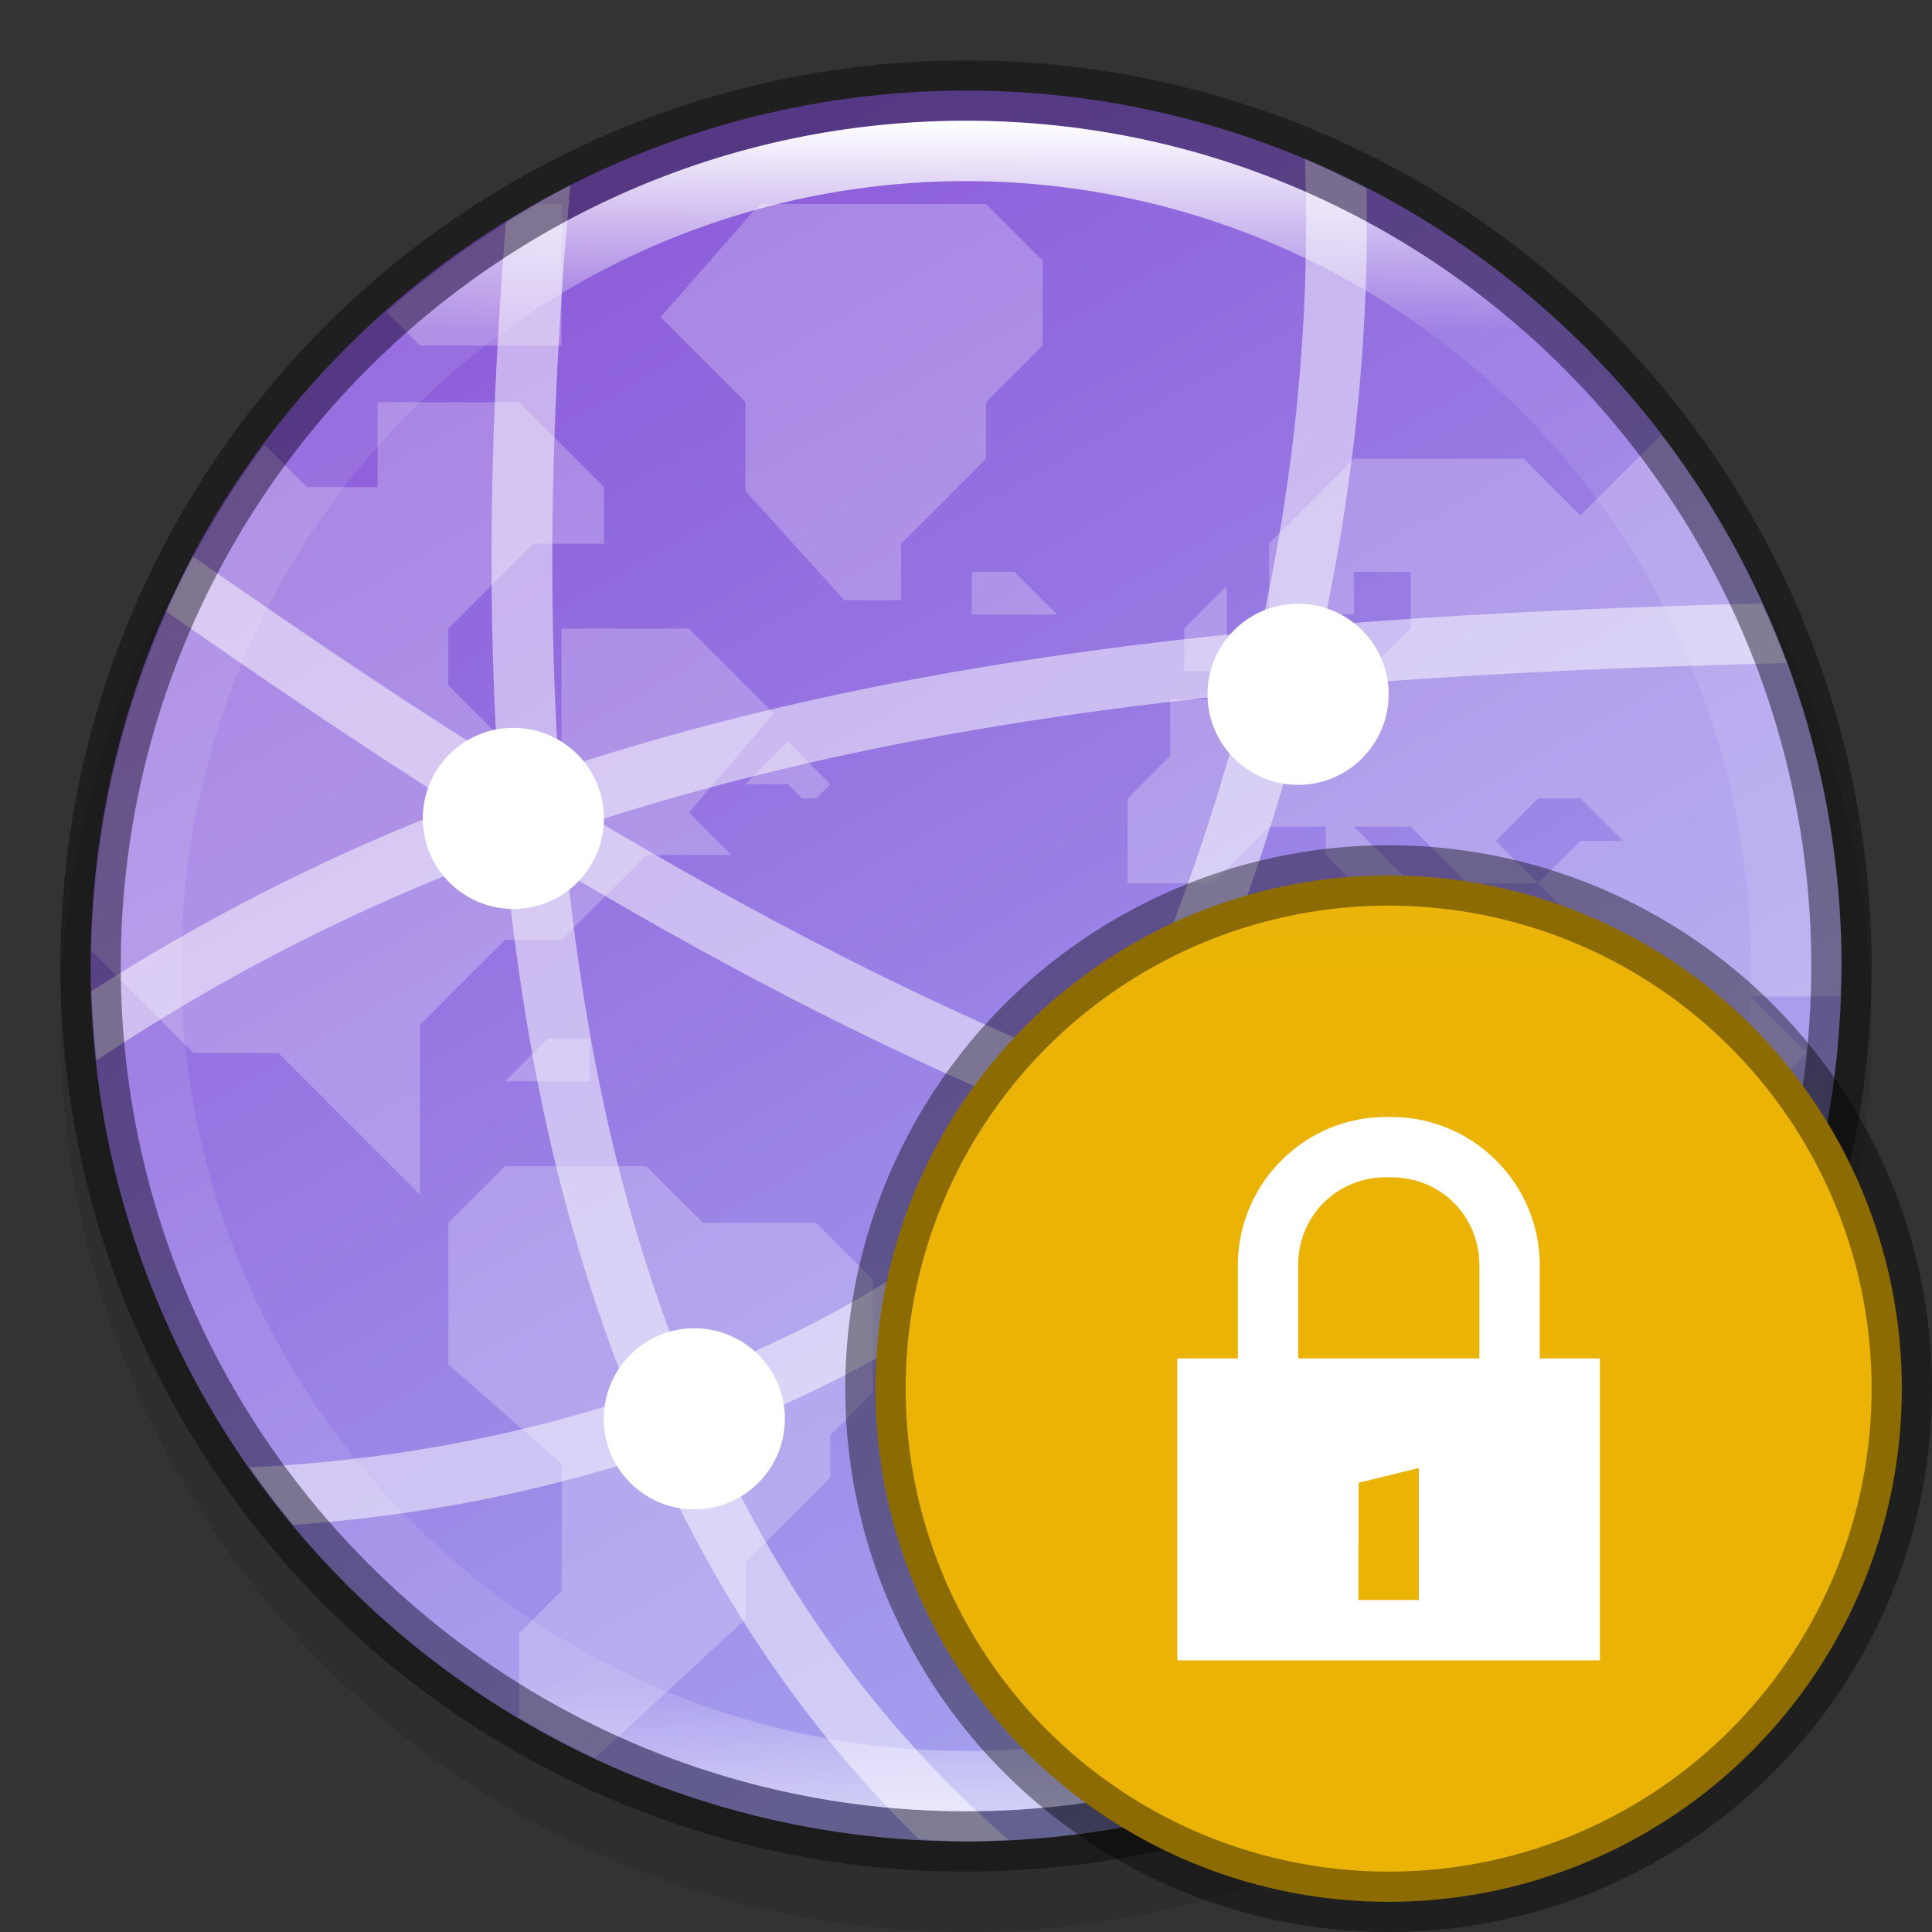 <svg width="32" height="32" version="1" xmlns="http://www.w3.org/2000/svg" xmlns:xlink="http://www.w3.org/1999/xlink">
 <rect width="100%" height="100%" fill="#333333" stroke="none"/>
 <defs>
  <linearGradient id="linearGradient8588-0" x1="13.735" x2="38.1" y1="249.69" y2="292.77" gradientTransform="matrix(.609 0 0 .609 .856 -149.71)" gradientUnits="userSpaceOnUse">
   <stop stop-color="#8c59d9" offset="0"/>
   <stop stop-color="#a7a7f1" offset="1"/>
  </linearGradient>
  <clipPath id="clipPath1205-2">
   <path d="m341.12 133.5c9.081 0 10.379 1.295 10.379 10.367v8.266c0 9.073-1.298 10.367-10.379 10.367h-10.242c-9.081 0-10.379-1.295-10.379-10.367v-8.266c0-9.073 1.298-10.367 10.379-10.367z" fill="#325fd1"/>
  </clipPath>
  <linearGradient id="linearGradient8590-3" x1="96" x2="96" y1="4" y2="188" gradientTransform="matrix(.152 0 0 .152 1.391 1.391)" gradientUnits="userSpaceOnUse">
   <stop stop-color="#fff" offset="0"/>
   <stop stop-color="#fff" stop-opacity=".098" offset=".125"/>
   <stop stop-color="#fff" stop-opacity=".098" offset=".925"/>
   <stop stop-color="#fff" stop-opacity=".498" offset="1"/>
  </linearGradient>
  <linearGradient id="linearGradient1276" x1="344" x2="366" y1="94" y2="94" gradientTransform="matrix(.714 0 0 .714 -244.57 -76.143)" gradientUnits="userSpaceOnUse">
   <stop stop-color="#fff" offset="0"/>
   <stop stop-color="#fff" stop-opacity="0" offset="1"/>
  </linearGradient>
 </defs>
 <circle transform="scale(-1)" cx="-16" cy="-17" r="15" enable-background="new" opacity=".1"/>
 <circle cx="16" cy="16" r="14.5" enable-background="new" fill="url(#linearGradient8588-0)"/>
 <path transform="translate(-320,-132)" d="m328.91 135.38a14.5 14.5 0 0 0-2.51 1.787l0.557 0.557h2.344v-2.344zm3.672 0-1.641 1.875 1.406 1.406v1.471l1.641 1.811h0.938v-0.938l1.406-1.406v-0.938l0.938-0.938v-1.406l-0.938-0.938zm-6.328 3.281v1.406h-1.172l-0.701-0.701a14.5 14.5 0 0 0-2.865 8.385l1.691 1.691h1.406l2.344 2.344v-2.812l1.406-1.406h0.938l1.406-1.406h1.406l-0.703-0.703 1.406-1.641-1.406-1.406h-2.109v1.875h-0.938l-0.938-0.938v-0.938l1.406-1.406h1.172v-0.938l-1.406-1.406zm21.258 0.539-1.336 1.336-0.938-0.938h-2.812l-1.406 1.406v1.172h1.406v-0.703h0.938v0.938l-0.469 0.469-1.875 0.031-0.703 0.672h-0.938v0.938l-0.703 0.703v1.406h1.406l0.938-0.938h0.938v0.469l0.938 0.938h0.469v-0.469l-0.938-0.938h0.938l0.938 0.938h1.172l-0.703-0.703 0.703-0.703h0.703l0.703 0.703h-0.703l-0.703 0.703 0.691 0.691 0.012 0.715h-0.938l2.812 2.812h0.469l0.469-0.469 0.938-0.938-0.938-0.938h1.49a14.5 14.5 0 0 0 0.025-0.5 14.5 14.5 0 0 0-2.992-8.805zm-2.273 8.836h-2.812l-0.469-0.469h-2.812l-1.641 1.641v2.344l1.172 1.172h1.641l0.703 0.703v0.703l0.469 0.469v2.812l1.779 1.881 2.939-2.939-0.031-2.691 2.344-2.344h-0.938l-2.344-2.344zm-9.141-6.562v0.703h1.406l-0.703-0.703zm4.219 0.234-0.703 0.703v0.703h0.703zm-7.266 2.578-0.703 0.703h0.703l0.234 0.234h0.234l0.234-0.234zm-3.984 4.922-0.703 0.703h1.406v-0.703zm-0.703 2.109-0.938 0.938v2.344l1.881 1.648-6e-3 2.102-0.703 0.703v1.398a14.5 14.5 0 0 0 1.258 0.668l2.492-2.301v-0.938l1.406-1.406v-0.703l0.703-0.703v-1.875l-0.938-0.938h-1.875l-0.938-0.938zm19.453 3.281-0.938 0.875v1.469h0.521a14.5 14.5 0 0 0 0.416-0.547z" clip-path="url(#clipPath1205-2)" color="#000000" fill="#fff" opacity=".24"/>
 <path d="m21.615 2.633c0.095 2.68-0.179 5.295-0.74 7.824-4.083 0.393-7.964 1.077-11.617 2.287-0.207-3.092-0.11-6.352 0.189-9.676a14.5 14.5 0 0 0-1.066 0.607c-0.249 3.045-0.318 6.038-0.139 8.91-1.744-1.093-3.413-2.23-5.047-3.369a14.5 14.5 0 0 0-0.443 0.912c1.558 1.086 3.151 2.173 4.818 3.223-2.099 0.809-4.117 1.821-6.055 3.066a14.5 14.5 0 0 0 0.086 1.145c2.143-1.434 4.395-2.565 6.76-3.441 0.148 1.539 0.369 3.041 0.686 4.488 0.347 1.588 0.819 3.106 1.4 4.555-0.834 0.269-1.666 0.491-2.475 0.658-1.393 0.288-2.709 0.432-3.838 0.48a14.5 14.5 0 0 0 0.723 0.955c1.018-0.073 2.134-0.211 3.316-0.455 0.866-0.179 1.763-0.417 2.662-0.709 1.074 2.385 2.51 4.537 4.383 6.367a14.5 14.5 0 0 0 0.781 0.039 14.5 14.5 0 0 0 0.709-0.025c-2.153-1.865-3.762-4.136-4.934-6.717 2.567-0.961 5.094-2.444 7.014-4.699 3.395 1.262 6.951 2.118 10.664 2.322a14.5 14.5 0 0 0 0.357-0.984c-3.642-0.165-7.148-0.985-10.508-2.221 1.002-2.164 1.809-4.436 2.385-6.787 2.544-0.223 5.187-0.336 7.904-0.406a14.5 14.5 0 0 0-0.416-0.988c-2.476 0.068-4.903 0.168-7.252 0.365 0.497-2.343 0.758-4.761 0.713-7.236a14.5 14.5 0 0 0-1.022-0.49zm-0.977 8.854c-0.56 2.191-1.33 4.313-2.275 6.344-2.943-1.158-5.768-2.627-8.471-4.236 3.374-1.085 6.959-1.727 10.746-2.107zm-11.238 2.986c2.663 1.586 5.454 3.039 8.371 4.203-1.758 1.946-4.037 3.281-6.381 4.156-0.566-1.403-1.027-2.88-1.367-4.438-0.276-1.264-0.48-2.576-0.623-3.922z" color="#000000" color-rendering="auto" dominant-baseline="auto" fill="#fff" fill-rule="evenodd" image-rendering="auto" opacity=".5" shape-rendering="auto" solid-color="#000000" style="font-feature-settings:normal;font-variant-alternates:normal;font-variant-caps:normal;font-variant-ligatures:normal;font-variant-numeric:normal;font-variant-position:normal;isolation:auto;mix-blend-mode:normal;shape-padding:0;text-decoration-color:#000000;text-decoration-line:none;text-decoration-style:solid;text-indent:0;text-orientation:mixed;text-transform:none;white-space:normal"/>
 <circle cx="8.503" cy="13.555" r="1.5" enable-background="new" fill="#fff"/>
 <circle cx="11.5" cy="23.5" r="1.5" enable-background="new" fill="#fff"/>
 <circle cx="21.5" cy="11.5" r="1.5" enable-background="new" fill="#fff"/>
 <circle cx="18.5" cy="18.5" r="1.5" enable-background="new" fill="#fff"/>
 <circle cx="16" cy="16" r="14.5" enable-background="new" fill="none" opacity=".4" stroke="#000" stroke-dashoffset="6.6" stroke-linejoin="round"/>
 <path d="m16 2c-7.732 0-14 6.268-14 14s6.268 14 14 14c7.732 0 14-6.268 14-14s-6.268-14-14-14zm0 1a13 13 0 0 1 13 13 13 13 0 0 1-13 13 13 13 0 0 1-13-13 13 13 0 0 1 13-13z" enable-background="new" fill="url(#linearGradient8590-3)"/>
 <ellipse cx="23" cy="23" rx="8.5" ry="8.5" enable-background="new" fill="#eab305" stroke="#000" stroke-dashoffset="1" stroke-linecap="round" stroke-linejoin="round" stroke-opacity=".4"/>
 <circle transform="rotate(90)" cx="23" cy="-23" r="7.5" enable-background="new" fill="none" opacity=".3" stroke="url(#linearGradient1276)" stroke-dashoffset="1" stroke-linecap="round" stroke-linejoin="round" stroke-opacity=".4"/>
 <g transform="translate(-320,-132)" enable-background="new" fill="#fff">
  <path d="m339.5 154.5v5h7v-5zm4 1.815v2.186h-1v-1.941z"/>
  <path d="m342.96 150.5c-1.353 0-2.457 1.104-2.457 2.457v2.176c0 1.156 0.803 2.127 1.883 2.385a0.5 0.5 0 0 0 0.117 0.014v-0.98l1-0.244v1.225a0.5 0.5 0 0 0 0.117-0.014c1.08-0.258 1.883-1.229 1.883-2.385v-2.176c0-1.353-1.104-2.457-2.457-2.457zm0 1h0.086c0.817 0 1.457 0.641 1.457 1.457v2.176c0 0.436-0.222 0.774-0.52 1.037a0.5 0.5 0 0 0-0.6-0.35l-1 0.244a0.5 0.5 0 0 0-0.266 0.166c-0.348-0.263-0.615-0.62-0.615-1.098v-2.176c0-0.817 0.641-1.457 1.457-1.457z" color="#000000" color-rendering="auto" dominant-baseline="auto" enable-background="accumulate" image-rendering="auto" shape-rendering="auto" solid-color="#000000" style="font-feature-settings:normal;font-variant-alternates:normal;font-variant-caps:normal;font-variant-ligatures:normal;font-variant-numeric:normal;font-variant-position:normal;isolation:auto;mix-blend-mode:normal;shape-padding:0;text-decoration-color:#000000;text-decoration-line:none;text-decoration-style:solid;text-indent:0;text-orientation:mixed;text-transform:none;white-space:normal"/>
 </g>
</svg>
